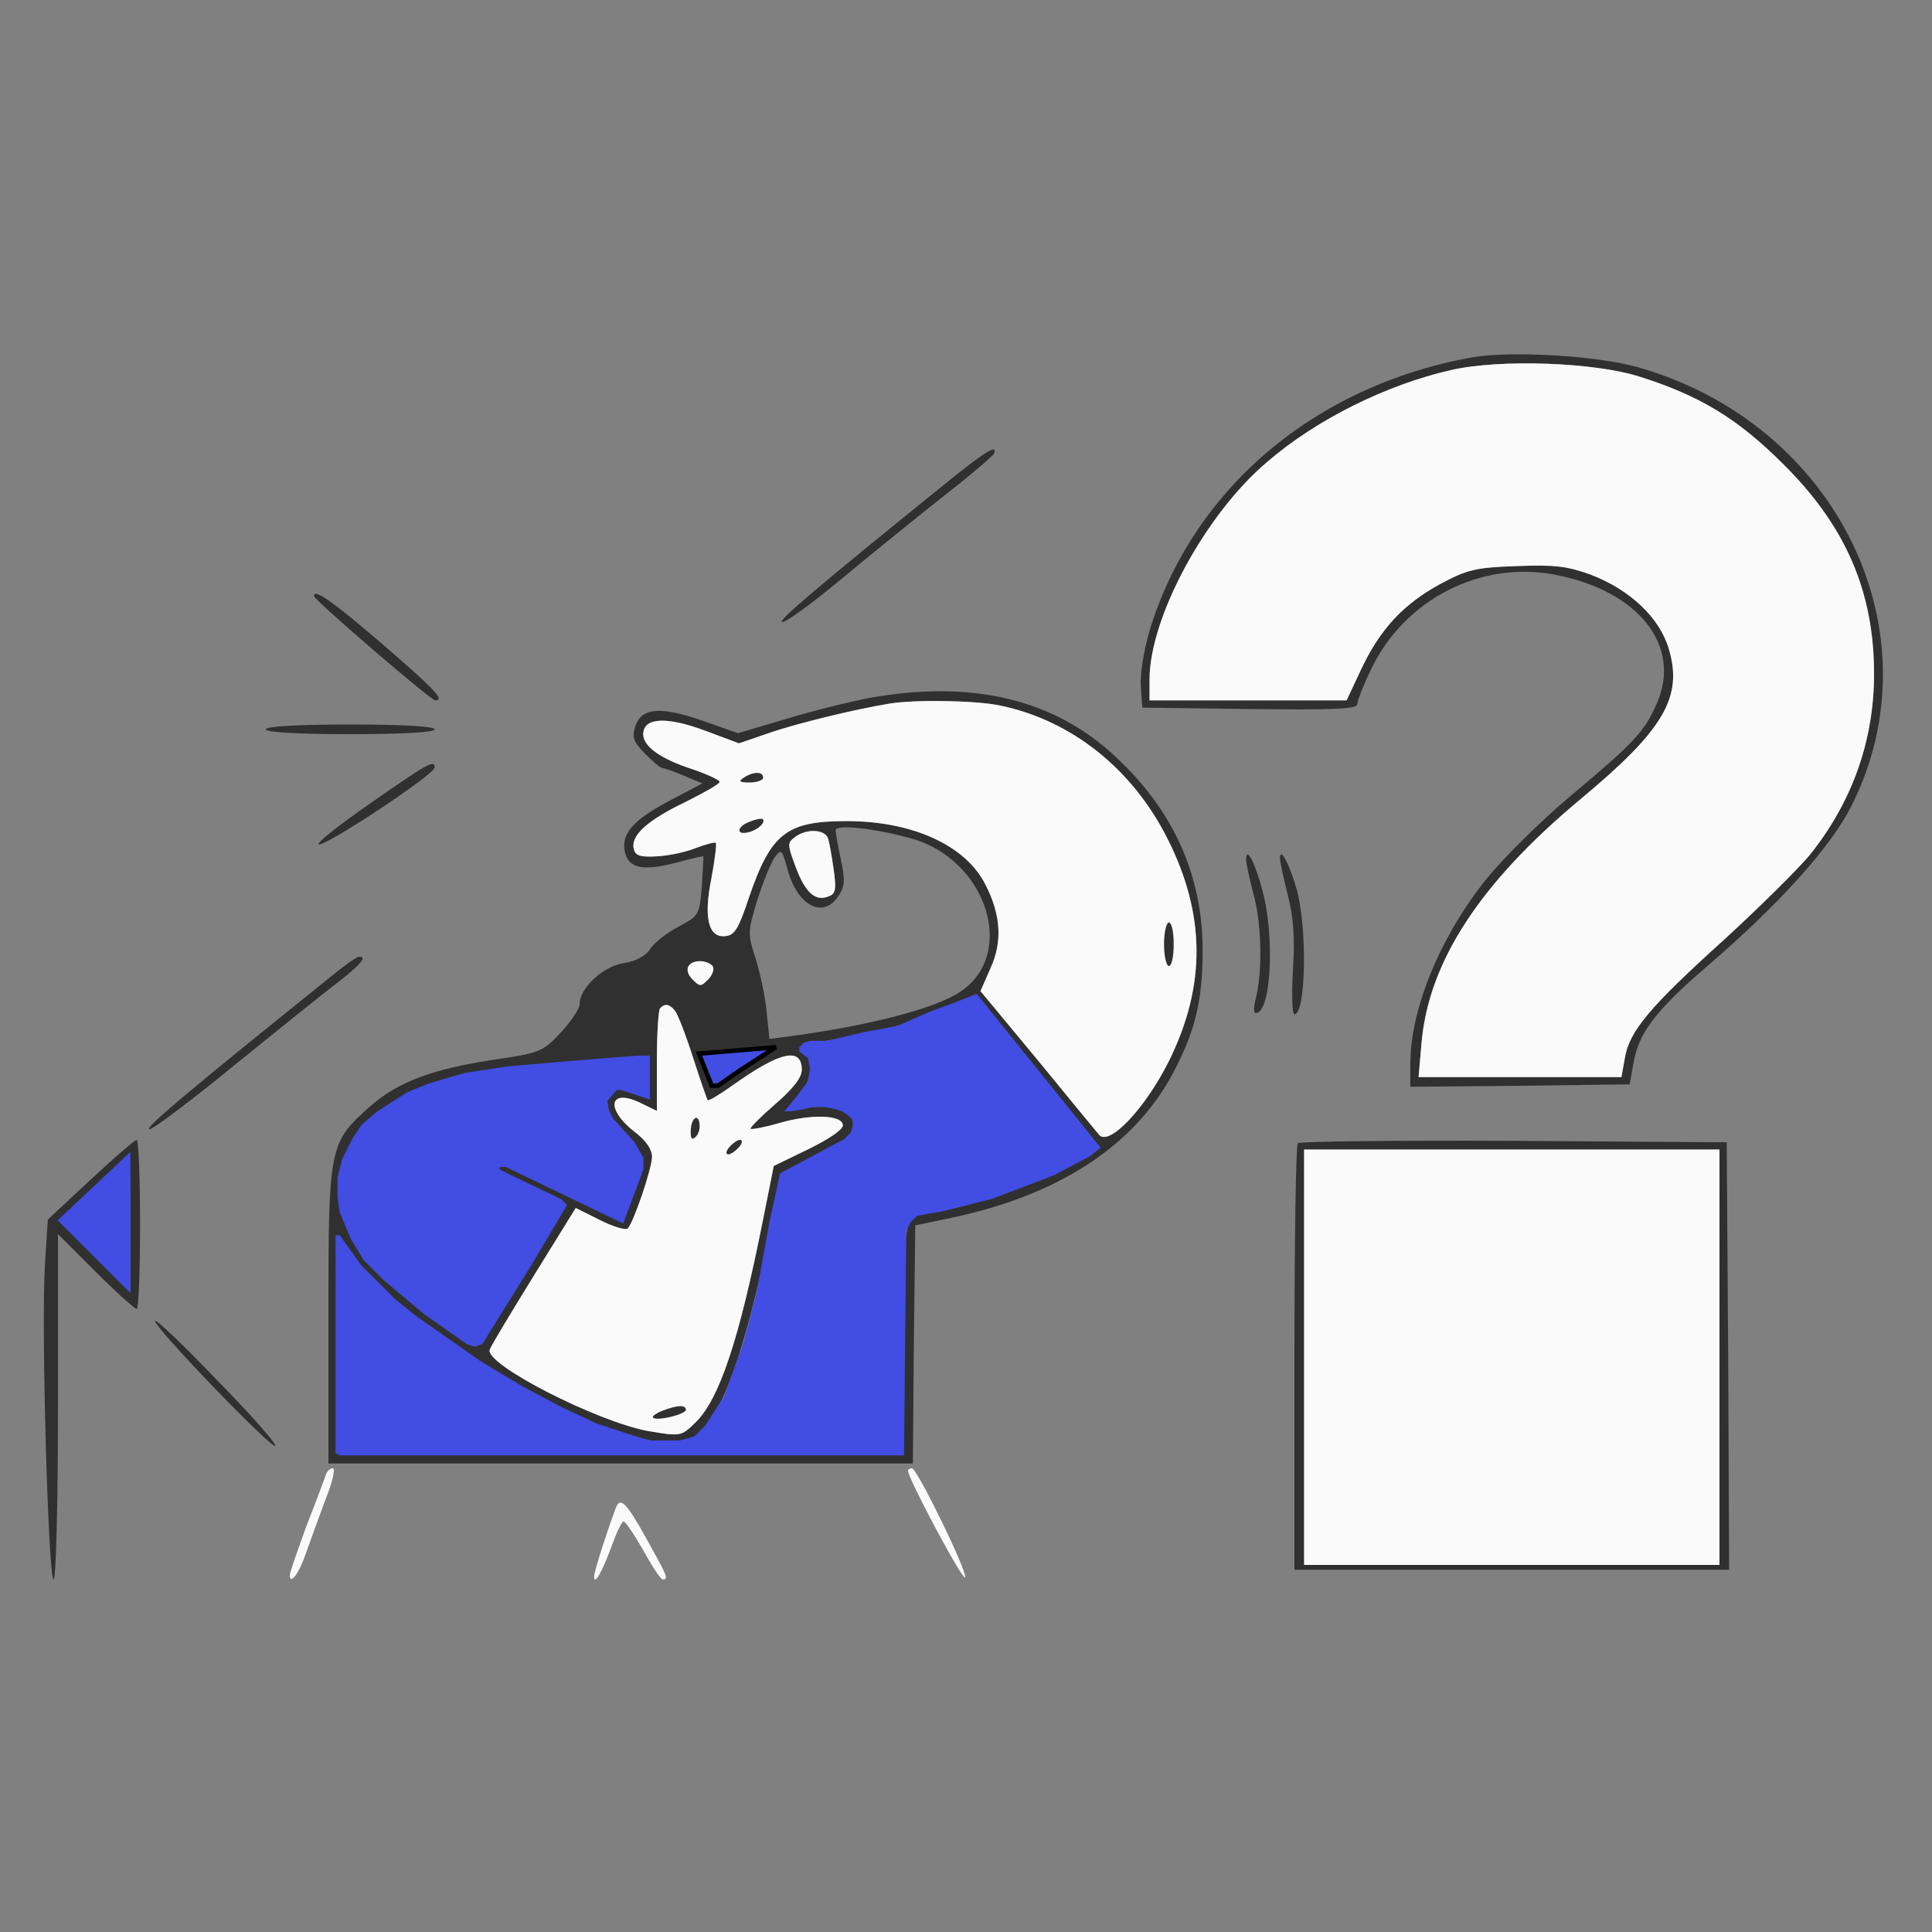 <svg width="425" height="425" viewBox="0 0 425 425" fill="none" xmlns="http://www.w3.org/2000/svg">
<rect x="0" y="0" width="425" height="425" fill="#808080" stroke="none"/>
<path d="M323.744 78.625C289.106 84.894 262.331 107.631 252.875 138.762C251.6 143.119 250.75 148.431 250.962 150.981L251.281 155.656L274.975 155.975C293.462 156.187 298.562 155.975 298.562 154.912C298.562 154.169 299.944 150.663 301.644 147.156C308.975 131.856 325.762 123.25 342.125 126.438C360.506 129.944 370.069 142.162 364.437 154.806C361.675 161.075 359.444 163.412 345.1 175.419C338.831 180.731 330.756 188.7 327.144 193.162C316.837 205.912 310.25 221.956 310.25 233.962V239.062L334.369 238.85L358.487 238.531L359.337 233.856C360.4 227.269 364.331 222.169 375.594 212.5C391.425 198.9 402.687 186.362 407.256 177.331C426.487 139.188 404.175 93.181 360.187 80.75C351.156 78.2 332.031 77.138 323.744 78.625ZM360.719 82.875C373.894 87.019 382.287 92.119 392.169 102C405.981 115.6 412.25 130.156 412.25 148.219C412.25 162.881 407.469 176.375 398.119 188.062C395.462 191.25 386.962 199.644 379.206 206.763C362.95 221.425 358.381 226.844 357.425 232.794L356.681 236.938H334.369H312.056L312.694 229.606C314.181 211.65 325.55 194.225 347.756 175.737C366.031 160.544 370.281 153.319 367.094 142.694C365.075 135.894 358.594 129.731 349.987 126.438C344.675 124.525 342.125 124.206 333.625 124.525C324.594 124.844 322.787 125.269 316.837 128.456C308.656 132.919 303.556 138.444 299.412 147.262L296.225 154.062H274.55H252.875V149.494C252.875 135.894 265.094 113.156 278.8 101.575C289.637 92.225 305.15 84.575 319.281 81.388C330.012 78.944 350.837 79.688 360.719 82.875Z" fill="#303030"/>
<path d="M360.719 82.875C373.894 87.019 382.287 92.119 392.169 102C405.981 115.6 412.25 130.156 412.25 148.219C412.25 162.881 407.469 176.375 398.119 188.062C395.462 191.25 386.962 199.644 379.206 206.763C362.95 221.425 358.381 226.844 357.425 232.794L356.681 236.938H334.369H312.056L312.694 229.606C314.181 211.65 325.55 194.225 347.756 175.737C366.031 160.544 370.281 153.319 367.094 142.694C365.075 135.894 358.594 129.731 349.987 126.438C344.675 124.525 342.125 124.206 333.625 124.525C324.594 124.844 322.787 125.269 316.837 128.456C308.656 132.919 303.556 138.444 299.412 147.262L296.225 154.062H274.55H252.875V149.494C252.875 135.894 265.094 113.156 278.8 101.575C289.637 92.225 305.15 84.575 319.281 81.388C330.012 78.944 350.837 79.688 360.719 82.875Z" fill="#FAFAFA"/>
<path d="M209.312 105.294C179.987 128.988 171.062 136.531 172.019 136.85C172.656 137.063 178.287 133.025 184.662 127.713C190.931 122.506 201.025 114.325 207.187 109.438C213.35 104.656 218.556 100.194 218.662 99.769C219.512 97.644 216.856 99.238 209.312 105.294Z" fill="#303030"/>
<path d="M69.062 131.113C69.062 131.963 94.775 154.062 95.731 154.062C97.963 154.062 95.838 151.831 83.938 141.525C72.888 132.069 69.062 129.413 69.062 131.113Z" fill="#303030"/>
<path d="M191.25 153.531C186.894 154.381 178.606 156.4 172.762 158.206L162.35 161.287L154.806 158.631C145.456 155.337 141.206 155.656 139.825 159.587C138.975 162.137 139.188 162.987 141.844 165.75C143.544 167.45 145.244 168.937 145.669 168.937C145.987 168.937 148.219 169.681 150.45 170.637L154.487 172.337L147.262 176.162C139.187 180.412 136.531 183.494 137.487 187.531C138.337 191.038 141.525 191.675 148.75 189.762C151.937 188.912 154.594 188.275 154.7 188.381C154.806 188.487 154.594 191.462 154.381 195.075C153.85 201.344 153.744 201.45 149.175 203.894C146.625 205.275 143.862 207.4 143.012 208.781C142.056 210.269 139.931 211.437 137.275 211.862C132.706 212.5 127.5 217.387 127.5 220.894C127.5 221.956 125.588 224.719 123.356 227.162C119.319 231.412 118.787 231.625 108.694 233.113C95.2 235.131 87.55 238 81.494 243.312C72.356 251.388 72.25 252.131 72.25 289.319V321.938H136.531H200.812L201.025 295.694L201.344 269.556L208.462 268.069C232.475 263.181 249.475 252.237 258.081 235.981C262.969 226.737 264.562 220.044 264.562 208.781C264.456 192.525 258.187 178.394 245.544 166.6C231.944 153.744 213.775 149.494 191.25 153.531ZM220.15 155.231C235.769 158.525 249.156 169.15 256.912 184.662C265.2 201.237 265.306 216.75 257.231 233.219C252.131 243.525 244.162 252.131 241.825 249.688C241.081 248.837 234.919 241.294 228.119 233.006L215.688 218.025L217.919 212.925C220.575 207.081 220.15 201.131 216.75 194.544C212.394 185.937 200.706 180.625 186.256 180.625C172.975 180.625 169.575 183.281 164.688 197.625C162.562 204.106 161.606 205.7 159.694 205.912C155.869 206.444 154.7 201.981 156.506 193.163C157.25 189.125 157.675 185.725 157.463 185.406C157.25 185.194 155.231 185.725 153 186.575C150.875 187.425 147.05 188.275 144.394 188.381C140.675 188.594 139.719 188.169 139.4 186.681C138.763 183.706 142.481 180.413 150.875 176.375C154.912 174.356 158.312 172.444 158.312 172.019C158.312 171.594 155.762 170.425 152.787 169.363C145.031 166.919 141.1 163.944 141.525 161.075C141.95 157.781 147.05 157.675 155.444 160.862L162.562 163.519L169.681 161.075C176.056 158.95 187.85 156.081 195.5 154.806C201.131 153.85 214.731 154.062 220.15 155.231ZM200.494 184.45C217.175 189.125 223.762 210.056 211.119 218.238C205.7 221.85 191.356 225.569 174.144 227.906L169.256 228.544L168.619 222.381C168.3 218.981 167.131 213.775 166.175 210.694C164.475 205.487 164.475 204.956 166.6 197.944C167.875 194.012 169.575 189.762 170.425 188.594C171.806 186.681 172.019 186.787 173.188 191.037C175.312 199.219 181.05 202.3 184.45 197.094C185.831 194.969 185.937 193.694 184.981 189.125C184.344 186.15 183.812 183.175 183.812 182.644C183.812 181.263 192.525 182.219 200.494 184.45ZM182.112 184.344C182.431 185.194 182.962 188.275 183.387 191.25C184.025 195.713 183.812 196.669 182.219 197.2C179.35 198.369 177.119 196.35 174.994 190.612C173.187 185.725 173.187 185.406 174.887 184.131C177.437 182.219 181.369 182.431 182.112 184.344ZM156.825 212.606C157.144 213.244 156.719 214.519 155.762 215.475C154.169 217.069 153.956 217.069 152.362 215.475C150.344 213.456 151.194 211.438 154.062 211.438C155.125 211.438 156.4 211.969 156.825 212.606ZM228.331 236.194C235.45 244.906 240.869 252.45 240.55 252.981C238.531 256.381 211.331 266.688 204.531 266.688C199.006 266.688 198.688 267.962 198.688 294.95V319.812H136.531H74.375V295.694V271.681L77.775 276.781C85.85 288.894 121.444 311.525 140.037 316.2C147.687 318.112 151.831 317.581 154.912 314.181C159.694 309.081 164.9 293.25 169.469 269.875C170.425 264.881 171.381 260.1 171.7 259.25C171.912 258.294 175.206 256.275 179.031 254.575C182.856 252.875 186.469 250.644 187 249.688C189.444 245.119 185.087 242.462 177.331 243.737L173.081 244.375L175.737 240.869C178.925 236.725 179.244 234.175 176.906 231.625C175.313 229.925 175.631 229.712 180.838 229.075C190.506 227.8 203.787 224.294 209.1 221.637C211.862 220.256 214.412 219.406 214.837 219.725C215.156 220.15 221.319 227.587 228.331 236.194ZM148.431 222.275C149.069 223.019 150.875 227.694 152.469 232.688C154.062 237.681 155.55 241.825 155.656 242.037C155.869 242.25 158.313 240.763 161.181 238.744C171.594 231.306 176.375 230.244 176.375 235.344C176.375 237.044 174.462 239.487 170.531 242.887C167.344 245.65 164.9 248.094 165.113 248.306C165.325 248.519 168.194 247.987 171.487 247.031C178.5 245.012 185.406 245.225 185.406 247.562C185.406 248.519 182.219 250.644 177.862 252.769L170.212 256.487L167.875 268.175C162.562 294.95 158.206 307.912 152.894 313.012C149.812 315.987 149.706 315.987 142.694 314.819C131.431 312.8 106.462 300.05 107.737 296.862C108.056 296.012 112.519 288.575 117.513 280.5L126.65 265.731L131.963 268.387C134.938 269.875 137.7 270.725 138.125 270.194C139.506 268.6 143.438 256.913 143.438 254.469C143.438 252.875 142.162 250.963 139.825 249.156C133.131 244.056 133.875 239.275 140.781 242.569L144.5 244.375V233.431C144.5 227.375 144.819 222.062 145.244 221.744C146.306 220.681 147.262 220.894 148.431 222.275ZM167.344 232.262C165.644 233.112 162.563 235.131 160.65 236.619C156.613 239.594 156.931 239.7 155.337 235.131L154.169 231.731L159.162 231.306C161.925 231.094 165.644 230.881 167.344 230.775L170.531 230.562L167.344 232.262ZM142.375 236.831V240.975L139.081 239.806C136.212 238.637 135.681 238.744 134.3 240.55C132.175 243.525 132.281 243.844 137.062 249.05C139.4 251.6 141.312 254.362 141.312 255.319C141.312 256.275 140.356 259.569 139.188 262.756L137.062 268.494L125.587 262.862C112.944 256.806 109.438 255.425 109.438 256.912C109.438 257.444 112.519 259.144 116.344 260.844C120.169 262.438 123.569 264.138 123.887 264.669C124.419 265.625 106.887 294.844 105.081 296.013C103.7 296.863 87.975 285.387 82.769 279.65C66.194 261.8 75.225 241.931 102.425 236.3C108.906 234.919 125.056 233.325 138.444 232.794C142.375 232.687 142.375 232.687 142.375 236.831Z" fill="#303030"/>
<path d="M156.825 212.606C157.144 213.244 156.719 214.519 155.762 215.475C154.169 217.069 153.956 217.069 152.362 215.475C150.344 213.456 151.194 211.438 154.062 211.438C155.125 211.438 156.4 211.969 156.825 212.606Z" fill="#FAFAFA"/>
<path d="M220.15 155.231C235.769 158.525 249.156 169.15 256.912 184.662C265.2 201.237 265.306 216.75 257.231 233.219C252.131 243.525 244.162 252.131 241.825 249.688C241.081 248.837 234.919 241.294 228.119 233.006L215.688 218.025L217.919 212.925C220.575 207.081 220.15 201.131 216.75 194.544C212.394 185.937 200.706 180.625 186.256 180.625C172.975 180.625 169.575 183.281 164.688 197.625C162.562 204.106 161.606 205.7 159.694 205.912C155.869 206.444 154.7 201.981 156.506 193.163C157.25 189.125 157.675 185.725 157.463 185.406C157.25 185.194 155.231 185.725 153 186.575C150.875 187.425 147.05 188.275 144.394 188.381C140.675 188.594 139.719 188.169 139.4 186.681C138.763 183.706 142.481 180.413 150.875 176.375C154.912 174.356 158.312 172.444 158.312 172.019C158.312 171.594 155.762 170.425 152.787 169.363C145.031 166.919 141.1 163.944 141.525 161.075C141.95 157.781 147.05 157.675 155.444 160.862L162.562 163.519L169.681 161.075C176.056 158.95 187.85 156.081 195.5 154.806C201.131 153.85 214.731 154.062 220.15 155.231Z" fill="#FAFAFA"/>
<path d="M148.431 222.275C149.069 223.019 150.875 227.694 152.469 232.688C154.062 237.681 155.55 241.825 155.656 242.037C155.869 242.25 158.313 240.763 161.181 238.744C171.594 231.306 176.375 230.244 176.375 235.344C176.375 237.044 174.462 239.487 170.531 242.887C167.344 245.65 164.9 248.094 165.113 248.306C165.325 248.519 168.194 247.987 171.487 247.031C178.5 245.012 185.406 245.225 185.406 247.562C185.406 248.519 182.219 250.644 177.862 252.769L170.212 256.487L167.875 268.175C162.562 294.95 158.206 307.912 152.894 313.012C149.812 315.987 149.706 315.987 142.694 314.819C131.431 312.8 106.462 300.05 107.737 296.862C108.056 296.012 112.519 288.575 117.513 280.5L126.65 265.731L131.963 268.387C134.938 269.875 137.7 270.725 138.125 270.194C139.506 268.6 143.438 256.913 143.438 254.469C143.438 252.875 142.162 250.963 139.825 249.156C133.131 244.056 133.875 239.275 140.781 242.569L144.5 244.375V233.431C144.5 227.375 144.819 222.062 145.244 221.744C146.306 220.681 147.262 220.894 148.431 222.275Z" fill="#FAFAFA"/>
<path d="M182.112 184.344C182.431 185.194 182.962 188.275 183.387 191.25C184.025 195.713 183.812 196.669 182.219 197.2C179.35 198.369 177.119 196.35 174.994 190.612C173.187 185.725 173.187 185.406 174.887 184.131C177.437 182.219 181.369 182.431 182.112 184.344Z" fill="#FAFAFA"/>
<path d="M163.625 171.062C162.35 171.912 162.669 172.125 165.006 172.125C166.6 172.125 167.875 171.594 167.875 171.062C167.875 169.681 165.75 169.681 163.625 171.062Z" fill="#303030"/>
<path d="M165.006 180.731C162.031 181.794 161.819 183.812 164.687 183.069C166.812 182.537 168.512 180.837 167.769 180.2C167.556 179.987 166.281 180.2 165.006 180.731Z" fill="#303030"/>
<path d="M256.062 207.719C256.062 210.375 256.594 212.5 257.125 212.5C257.763 212.5 258.188 210.375 258.188 207.719C258.188 205.062 257.763 202.938 257.125 202.938C256.594 202.938 256.062 205.062 256.062 207.719Z" fill="#303030"/>
<path d="M152.788 246.075C152.256 246.5 151.938 247.775 151.938 249.05C151.938 250.538 152.256 250.856 153.106 250.006C153.744 249.369 154.062 247.988 153.85 247.031C153.744 246.075 153.213 245.65 152.788 246.075Z" fill="#303030"/>
<path d="M160.438 252.344C159.694 253.194 159.588 253.938 160.225 253.938C160.756 253.938 161.819 253.194 162.563 252.344C163.306 251.494 163.413 250.75 162.775 250.75C162.244 250.75 161.181 251.494 160.438 252.344Z" fill="#303030"/>
<path d="M145.669 310.356C144.287 310.888 143.331 311.631 143.65 311.844C144.5 312.694 150.875 311.1 150.875 310.144C150.875 308.975 148.962 309.081 145.669 310.356Z" fill="#303030"/>
<path d="M58.438 160.438C58.438 161.075 65.344 161.5 77.031 161.5C88.719 161.5 95.625 161.075 95.625 160.438C95.625 159.8 88.719 159.375 77.031 159.375C65.344 159.375 58.438 159.8 58.438 160.438Z" fill="#303030"/>
<path d="M81.494 176.694C74.588 181.475 69.487 185.513 70.125 185.725C71.612 186.256 95.625 170.319 95.625 168.831C95.625 167.025 94.138 167.875 81.494 176.694Z" fill="#303030"/>
<path d="M274.125 189.125C274.125 189.975 274.869 193.375 275.719 196.563C277.525 203.15 277.738 213.138 276.356 219.194C275.613 222.063 275.719 223.125 276.569 222.806C279.65 221.85 280.394 205.806 277.738 196.031C276.144 189.869 274.125 185.938 274.125 189.125Z" fill="#303030"/>
<path d="M281.562 188.806C281.562 189.444 282.306 193.056 283.262 196.775C284.537 201.662 284.856 206.125 284.431 213.244C284.112 218.662 284.219 223.125 284.75 223.125C287.3 223.125 287.619 203.788 285.175 195.394C283.581 189.869 281.562 186.256 281.562 188.806Z" fill="#303030"/>
<path d="M72.781 214.837C40.906 240.444 31.875 248.094 32.831 248.412C33.362 248.625 41.756 242.356 51.212 234.6C60.775 226.844 71.081 218.556 74.162 216.219C79.156 212.394 80.963 210.269 78.944 210.481C78.412 210.481 75.756 212.394 72.781 214.837Z" fill="#303030"/>
<path d="M19.869 259.569L10.519 268.281L9.881 278.375C9.031 291.975 10.625 347.438 11.794 347.438C12.325 347.438 12.75 330.863 12.75 309.506V271.469L21.038 279.756C25.5 284.219 29.644 287.938 30.069 287.938C30.494 287.938 30.812 279.544 30.812 269.344C30.812 259.144 30.494 250.75 30.069 250.75C29.538 250.856 24.969 254.788 19.869 259.569ZM28.688 269.025V284.219L21.038 276.569L13.281 268.813L20.719 261.375C24.756 257.338 28.262 253.938 28.369 253.938C28.581 253.938 28.688 260.738 28.688 269.025Z" fill="#303030"/>
<path d="M28.678 253.402L12.694 268.446L28.678 284.43V253.402Z" fill="#424DE3"/>
<path d="M285.494 251.494C285.069 251.812 284.75 273.169 284.75 298.775V345.312H332.562H380.375L380.163 298.244L379.844 251.281L332.988 250.962C307.275 250.856 285.813 251.069 285.494 251.494ZM378.25 298.562V344.25H332.562H286.875V298.562V252.875H332.562H378.25V298.562Z" fill="#303030"/>
<path d="M378.25 298.562V344.25H332.562H286.875V298.562V252.875H332.562H378.25V298.562Z" fill="#FAFAFA"/>
<path d="M34.106 290.594C34.106 292.188 60.456 319.494 60.562 318.006C60.562 317.263 54.612 310.569 47.281 303.131C40.056 295.588 34.106 289.956 34.106 290.594Z" fill="#303030"/>
<path d="M71.719 324.275C71.506 325.019 69.594 330.119 67.469 335.537C65.45 341.062 63.75 345.95 63.75 346.481C63.75 348.819 65.769 346.162 67.256 341.806C68.106 339.362 70.019 334.156 71.506 330.119C73.1 326.187 73.844 323 73.206 323C72.675 323 71.931 323.637 71.719 324.275Z" fill="#FAFAFA"/>
<path d="M199.75 323.531C199.75 325.231 211.65 347.544 212.287 347.013C213.031 346.163 201.769 323 200.6 323C200.175 323 199.75 323.213 199.75 323.531Z" fill="#FAFAFA"/>
<path d="M135.469 331.713C133.237 337.663 130.687 345.844 130.687 346.8C130.687 348.925 132.494 345.738 134.512 340.213C135.575 337.238 136.744 334.688 137.169 334.688C137.594 334.688 139.506 337.556 141.525 341.063C143.437 344.569 145.35 347.438 145.775 347.438C147.156 347.438 146.837 346.8 142.162 338.406C137.806 330.544 136.425 329.163 135.469 331.713Z" fill="#FAFAFA"/>
<path d="M242.118 252.461L214.851 218.612L212.5 219.552L210.149 220.492L204.978 222.373L197.456 225.664L189.934 227.074L181.941 228.955H178.18L176.77 229.425L175.83 230.365V231.305L177.71 232.716L178.18 235.066L177.71 237.887L174.889 241.648L172.539 244.469H173.949L176.77 243.999L178.65 243.529H181.471L183.822 243.999L185.232 244.469L186.643 245.409L187.583 246.35V247.76L187.113 249.17L185.702 250.581L171.598 258.103L169.248 268.916L166.427 284.43L163.606 295.243L159.375 306.997L155.144 313.579L152.793 315.929L151.383 316.399L149.502 316.87H147.622H145.741H142.92L138.219 315.459L131.167 313.108L123.175 309.347L115.183 305.116L105.78 299.475L91.676 289.602L86.975 285.841L83.213 282.08L79.452 278.319L77.102 275.028L74.751 271.737H73.811V319.69L74.751 320.16H198.866L199.336 273.147V270.797L200.277 268.916L201.687 267.506L204.038 267.035L206.858 266.565L218.142 263.745L231.775 258.573L239.768 254.342L242.118 252.461Z" fill="#424DE3"/>
<path d="M142.45 241.178V232.716H140.1L122.705 234.126L111.892 235.066L102.489 236.477L99.198 237.417L94.497 238.828L89.795 240.708L83.213 244.939L79.922 247.76L78.042 250.581L75.691 255.282L74.751 259.043V263.274L75.221 266.565L77.572 272.207L80.393 276.908L84.624 281.139L93.556 288.662L102.959 295.243L104.369 295.714L105.78 295.243L116.593 277.849L124.115 265.155L123.175 264.215L111.421 258.573L110.481 258.103L109.541 257.633L109.071 256.693L110.011 256.222H111.421L136.809 268.446L141.04 257.163V254.812L139.159 251.521L134.458 246.35L133.518 244.469L133.048 242.118L135.398 239.298H136.809L142.45 241.178Z" fill="#424DE3" stroke="#424DE3"/>
<path d="M156.554 238.827L153.733 231.775L170.658 230.365L162.666 235.536L157.965 238.827H156.554Z" fill="#424DE3" stroke="black"/>
</svg>

